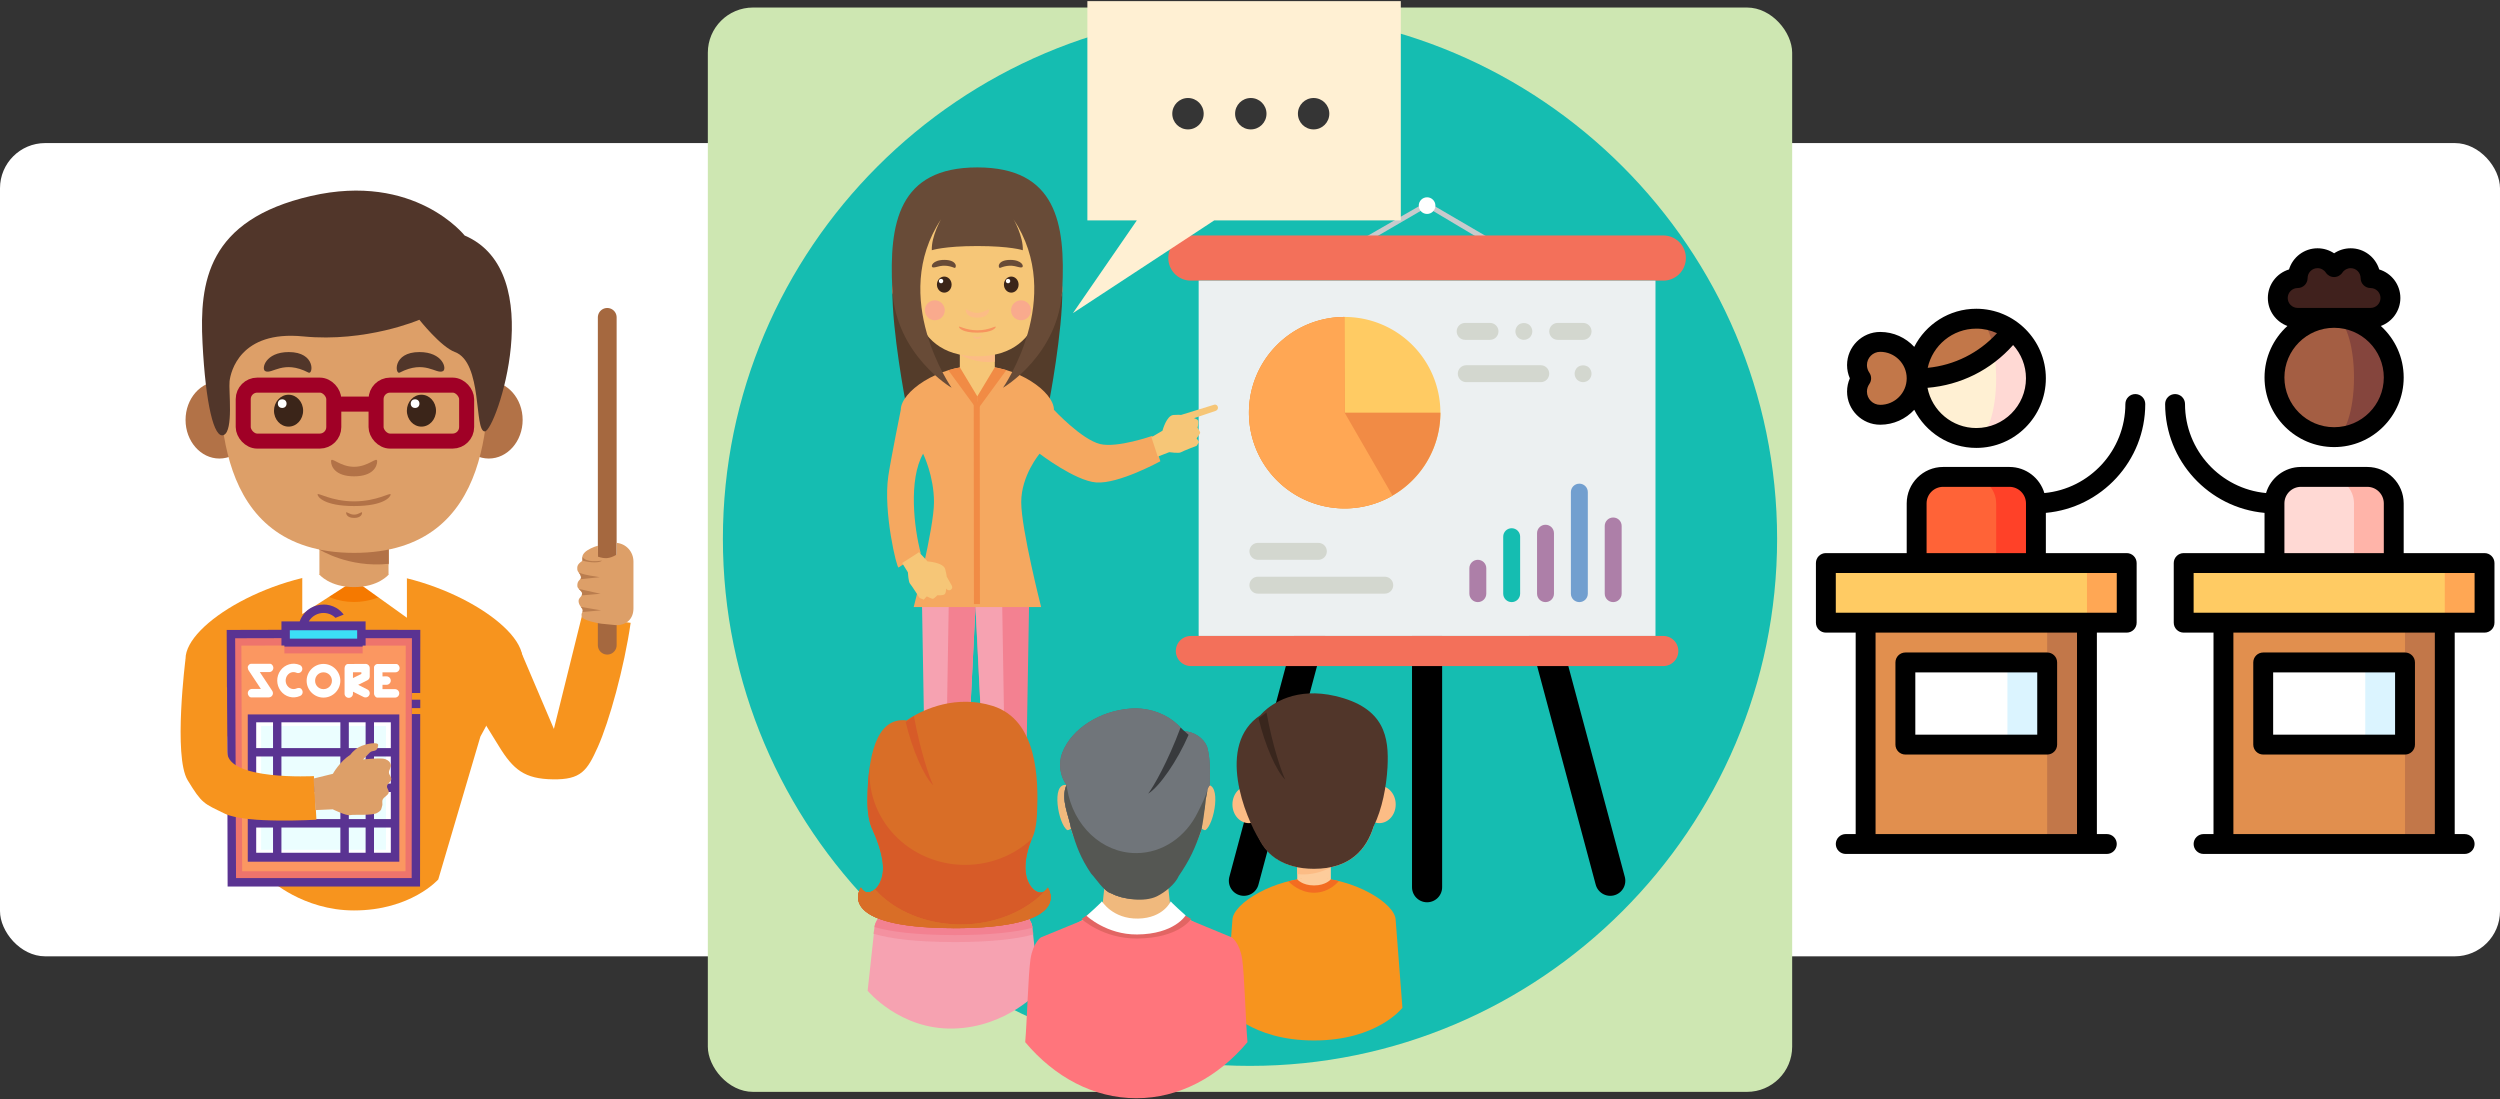 <?xml version="1.0" encoding="UTF-8" standalone="no"?>
<svg
   xmlns:dc="http://purl.org/dc/elements/1.1/"
   xmlns:cc="http://creativecommons.org/ns#"
   xmlns:rdf="http://www.w3.org/1999/02/22-rdf-syntax-ns#"
   xmlns:svg="http://www.w3.org/2000/svg"
   xmlns="http://www.w3.org/2000/svg"
   xmlns:sodipodi="http://sodipodi.sourceforge.net/DTD/sodipodi-0.dtd"
   xmlns:inkscape="http://www.inkscape.org/namespaces/inkscape"
   sodipodi:docname="howto-activity.svg"
   version="1.1"
   inkscape:version="0.91 r13725"
   viewBox="0 0 166 73"
   id="svg2">
  <rect x="0" y="0" width="166" height="73" fill="#333333" stroke="none"/>
  <defs
     id="defs206" />
  <sodipodi:namedview
     bordercolor="#666666"
     inkscape:pageshadow="2"
     guidetolerance="10"
     pagecolor="#ffffff"
     gridtolerance="10"
     inkscape:window-maximized="1"
     inkscape:zoom="1.7492185"
     objecttolerance="10"
     borderopacity="1"
     inkscape:current-layer="svg2"
     inkscape:cx="-148.036"
     inkscape:cy="33.581619"
     inkscape:window-y="24"
     inkscape:window-x="65"
     inkscape:window-width="1855"
     showgrid="false"
     inkscape:pageopacity="0"
     inkscape:window-height="1056"
     id="namedview4" />
  <g
     fill-rule="evenodd"
     id="g6">
    <rect
       rx="3"
       height="54"
       width="54"
       y="9.5"
       x="0"
       fill="#fff"
       id="rect8" />
    <rect
       rx="3"
       height="54"
       width="54"
       y="9.5"
       x="112"
       fill="#fff"
       id="rect10" />
    <rect
       rx="3"
       height="72"
       width="72"
       y=".5"
       x="47"
       fill="#cee7b2"
       id="rect12" />
  </g>
  <g
     id="g5440"
     transform="matrix(0.137,0,0,0.137,-208.03,-8.615)" />
  <g
     id="g5524"
     transform="matrix(0.137,0,0,0.137,-208.03,-8.615)" />
  <g
     id="g5526"
     transform="matrix(0.137,0,0,0.137,-208.03,-8.615)" />
  <g
     id="g5528"
     transform="matrix(0.137,0,0,0.137,-208.03,-8.615)" />
  <g
     id="g5530"
     transform="matrix(0.137,0,0,0.137,-208.03,-8.615)" />
  <g
     id="g5532"
     transform="matrix(0.137,0,0,0.137,-208.03,-8.615)" />
  <g
     id="g5534"
     transform="matrix(0.137,0,0,0.137,-208.03,-8.615)" />
  <g
     id="g5536"
     transform="matrix(0.137,0,0,0.137,-208.03,-8.615)" />
  <g
     id="g5538"
     transform="matrix(0.137,0,0,0.137,-208.03,-8.615)" />
  <g
     id="g5540"
     transform="matrix(0.137,0,0,0.137,-208.03,-8.615)" />
  <g
     id="g5542"
     transform="matrix(0.137,0,0,0.137,-208.03,-8.615)" />
  <g
     id="g5544"
     transform="matrix(0.137,0,0,0.137,-208.03,-8.615)" />
  <g
     id="g5546"
     transform="matrix(0.137,0,0,0.137,-208.03,-8.615)" />
  <g
     id="g5548"
     transform="matrix(0.137,0,0,0.137,-208.03,-8.615)" />
  <g
     id="g5550"
     transform="matrix(0.137,0,0,0.137,-208.03,-8.615)" />
  <g
     id="g5552"
     transform="matrix(0.137,0,0,0.137,-208.03,-8.615)" />
  <g
     id="g5706"
     transform="matrix(0.137,0,0,0.137,-118.407,-8.615)" />
  <g
     id="g5708"
     transform="matrix(0.137,0,0,0.137,-118.407,-8.615)" />
  <g
     id="g5710"
     transform="matrix(0.137,0,0,0.137,-118.407,-8.615)" />
  <g
     id="g5712"
     transform="matrix(0.137,0,0,0.137,-118.407,-8.615)" />
  <g
     id="g5714"
     transform="matrix(0.137,0,0,0.137,-118.407,-8.615)" />
  <g
     id="g5716"
     transform="matrix(0.137,0,0,0.137,-118.407,-8.615)" />
  <g
     id="g5718"
     transform="matrix(0.137,0,0,0.137,-118.407,-8.615)" />
  <g
     id="g5720"
     transform="matrix(0.137,0,0,0.137,-118.407,-8.615)" />
  <g
     id="g5722"
     transform="matrix(0.137,0,0,0.137,-118.407,-8.615)" />
  <g
     id="g5724"
     transform="matrix(0.137,0,0,0.137,-118.407,-8.615)" />
  <g
     id="g5726"
     transform="matrix(0.137,0,0,0.137,-118.407,-8.615)" />
  <g
     id="g5728"
     transform="matrix(0.137,0,0,0.137,-118.407,-8.615)" />
  <g
     id="g5730"
     transform="matrix(0.137,0,0,0.137,-118.407,-8.615)" />
  <g
     id="g5732"
     transform="matrix(0.137,0,0,0.137,-118.407,-8.615)" />
  <g
     id="g5734"
     transform="matrix(0.137,0,0,0.137,-118.407,-8.615)" />
  <g
     id="g6234"
     transform="matrix(0.088,0,0,0.088,120.577,16.486)">
    <path
       id="path6168"
       d="m 148,62.129 -27,0 0,81 c 24.852,0 45,-20.148 45,-45 0,-14.719 -7.07,-27.801 -18,-36 z m 0,0"
       inkscape:connector-curvature="0"
       style="fill:#ffd9d4" />
    <path
       id="path6170"
       d="M 134.199,76.77 C 135.352,83.129 136,90.398 136,98.129 c 0,24.852 -6.719,45 -15,45 -24.852,0 -45,-20.148 -45,-45 z m 0,0"
       inkscape:connector-curvature="0"
       style="fill:#fff0d3" />
    <path
       id="path6172"
       d="m 148,62.129 c -4.039,5.383 -8.672,10.293 -13.801,14.641 L 121,53.129 c 10.121,0 19.48,3.352 27,9 z m 0,0"
       inkscape:connector-curvature="0"
       style="fill:#a45e43" />
    <path
       id="path6174"
       d="m 76,98.129 c 0,-24.848 20.148,-45 45,-45 5.699,0 10.672,9.562 13.199,23.641 C 118.512,90.09 98.191,98.129 76,98.129 Z m 0,0"
       inkscape:connector-curvature="0"
       style="fill:#c27749" />
    <path
       id="path6176"
       d="m 146,172.5 -30,0 20,95 30,0 0,-75 c 0,-11.047 -8.953,-20 -20,-20 z m 0,0"
       inkscape:connector-curvature="0"
       style="fill:#ff4128" />
    <path
       id="path6178"
       d="m 116,172.5 -20,0 c -11.047,0 -20,8.953 -20,20 l 0,75 60,0 0,-75 c 0,-11.047 -8.953,-20 -20,-20 z m 0,0"
       inkscape:connector-curvature="0"
       style="fill:#ff6337" />
    <path
       id="path6180"
       d="m 31,88.129 c 0,3.723 1.172,7.164 3.148,10 C 32.172,100.965 31,104.41 31,108.129 c 0,9.668 7.836,17.5 17.5,17.5 15.188,0 27.5,-12.312 27.5,-27.5 0,-15.188 -12.312,-27.5 -27.5,-27.5 -9.664,0 -17.5,7.836 -17.5,17.5 z m 0,0"
       inkscape:connector-curvature="0"
       style="fill:#c27749" />
    <path
       id="path6182"
       d="m 416,172.5 -30,0 20,95 30,0 0,-75 c 0,-11.047 -8.953,-20 -20,-20 z m 0,0"
       inkscape:connector-curvature="0"
       style="fill:#ffb4a9" />
    <path
       id="path6184"
       d="m 386,172.5 -20,0 c -11.047,0 -20,8.953 -20,20 l 0,75 60,0 0,-75 c 0,-11.047 -8.953,-20 -20,-20 z m 0,0"
       inkscape:connector-curvature="0"
       style="fill:#ffd9d4" />
    <path
       id="path6186"
       d="m 337.5,252.5 107,197 30,0 0,-197 z m 0,0"
       inkscape:connector-curvature="0"
       style="fill:#c27749" />
    <path
       id="path6188"
       d="m 307.5,267.5 0,182 137,0 0,-75 -25,-31 25,-31 0,-45 z m 0,0"
       inkscape:connector-curvature="0"
       style="fill:#e18f4e" />
    <path
       id="path6190"
       d="m 504.5,237.5 0,45 -30,0 -30,-22.5 30,-22.5 z m 0,0"
       inkscape:connector-curvature="0"
       style="fill:#ffa754" />
    <path
       id="path6192"
       d="m 277.5,237.5 197,0 0,45 -197,0 z m 0,0"
       inkscape:connector-curvature="0"
       style="fill:#ffcb63" />
    <path
       id="path6194"
       d="m 444.5,312.5 0,62 -30,0 -25,-31 25,-31 z m 0,0"
       inkscape:connector-curvature="0"
       style="fill:#dbf4ff" />
    <path
       id="path6196"
       d="m 337.5,312.5 77,0 0,62 -77,0 z m 0,0"
       inkscape:connector-curvature="0"
       style="fill:#ffffff" />
    <path
       id="path6198"
       d="m 67.5,252.5 107,197 30,0 0,-197 z m 0,0"
       inkscape:connector-curvature="0"
       style="fill:#c27749" />
    <path
       id="path6200"
       d="m 37.5,267.5 0,182 137,0 0,-75 -25,-31 25,-31 0,-45 z m 0,0"
       inkscape:connector-curvature="0"
       style="fill:#e18f4e" />
    <path
       id="path6202"
       d="m 234.5,237.5 0,45 -30,0 -30,-22.5 30,-22.5 z m 0,0"
       inkscape:connector-curvature="0"
       style="fill:#ffa754" />
    <path
       id="path6204"
       d="m 7.5,237.5 197,0 0,45 -197,0 z m 0,0"
       inkscape:connector-curvature="0"
       style="fill:#ffcb63" />
    <path
       id="path6206"
       d="m 174.5,312.5 0,62 -30,0 -25,-31 25,-31 z m 0,0"
       inkscape:connector-curvature="0"
       style="fill:#dbf4ff" />
    <path
       id="path6208"
       d="m 67.5,312.5 77,0 0,62 -77,0 z m 0,0"
       inkscape:connector-curvature="0"
       style="fill:#ffffff" />
    <path
       id="path6210"
       d="m 391,52.5 0,90 c 24.852,0 45,-20.148 45,-45 0,-24.852 -20.148,-45 -45,-45 z m 0,0"
       inkscape:connector-curvature="0"
       style="fill:#85453d" />
    <path
       id="path6212"
       d="m 406,97.5 c 0,-24.852 -6.715,-45 -15,-45 -24.852,0 -45,20.148 -45,45 0,24.852 20.148,45 45,45 8.285,0 15,-20.148 15,-45 z m 0,0"
       inkscape:connector-curvature="0"
       style="fill:#a45e43" />
    <path
       id="path6214"
       d="m 418.5,22.5 c 0,-8.285 -6.715,-15 -15,-15 -5.219,0 -9.812,2.672 -12.5,6.715 C 388.312,10.172 383.719,7.5 378.5,7.5 c -8.285,0 -15,6.715 -15,15 -8.285,0 -15,6.715 -15,15 0,8.285 6.715,15 15,15 l 55,0 c 8.285,0 15,-6.715 15,-15 0,-8.285 -6.715,-15 -15,-15 z m 0,0"
       inkscape:connector-curvature="0"
       style="fill:#40211d" />
    <path
       id="path6216"
       d="m 248.5,117.5 c 0,-4.145 -3.359,-7.5 -7.5,-7.5 -4.141,0 -7.5,3.355 -7.5,7.5 0,35.074 -26.891,63.973 -61.137,67.191 C 168.988,173.32 158.449,165 146,165 l -50,0 c -15.164,0 -27.5,12.336 -27.5,27.5 l 0,37.5 -61,0 C 3.359,230 0,233.355 0,237.5 l 0,45 c 0,4.145 3.359,7.5 7.5,7.5 l 22.5,0 0,152 -7.5,0 c -4.141,0 -7.5,3.355 -7.5,7.5 0,4.145 3.359,7.5 7.5,7.5 l 197,0 c 4.141,0 7.5,-3.355 7.5,-7.5 0,-4.145 -3.359,-7.5 -7.5,-7.5 l -7.5,0 0,-152 22.5,0 c 4.141,0 7.5,-3.355 7.5,-7.5 l 0,-45 c 0,-4.145 -3.359,-7.5 -7.5,-7.5 l -61,0 0,-30.355 c 41.988,-3.805 75,-39.184 75,-82.145 z M 197,442 l -152,0 0,-152 152,0 z m 30,-167 -212,0 0,-30 212,0 z m -143.5,-45 0,-37.5 C 83.5,185.605 89.105,180 96,180 l 50,0 c 6.895,0 12.5,5.605 12.5,12.5 l 0,37.5 z m 0,0"
       inkscape:connector-curvature="0" />
    <path
       id="path6218"
       d="m 48.5,133.129 c 10.148,0 19.297,-4.344 25.695,-11.266 C 82.875,138.914 100.59,150.629 121,150.629 c 28.949,0 52.5,-23.551 52.5,-52.5 0,-28.945 -23.551,-52.5 -52.5,-52.5 -20.41,0 -38.125,11.715 -46.805,28.77 C 67.797,67.473 58.648,63.129 48.5,63.129 c -13.785,0 -25,11.215 -25,25 0,3.477 0.715,6.867 2.09,10 C 24.215,101.266 23.5,104.652 23.5,108.129 c 0,13.785 11.215,25 25,25 z m 110,-35 c 0,20.68 -16.82,37.5 -37.5,37.5 -18.23,0 -33.453,-13.074 -36.805,-30.34 25.031,-2.055 47.914,-13.496 64.605,-32.297 6.023,6.656 9.699,15.477 9.699,25.137 z m -37.5,-37.5 c 5.582,0 10.879,1.234 15.645,3.434 C 122.93,78.996 104.504,88.211 84.348,90.211 87.996,73.324 103.039,60.629 121,60.629 Z M 40.301,93.836 C 39.121,92.148 38.5,90.176 38.5,88.129 c 0,-5.512 4.484,-10 10,-10 11.027,0 20,8.973 20,20 0,11.027 -8.973,20 -20,20 -5.516,0 -10,-4.484 -10,-10 0,-2.047 0.621,-4.02 1.801,-5.707 1.801,-2.578 1.801,-6.008 0,-8.586 z m 0,0"
       inkscape:connector-curvature="0" />
    <path
       id="path6220"
       d="m 504.5,230 -61,0 0,-37.5 C 443.5,177.336 431.164,165 416,165 l -50,0 c -12.449,0 -22.988,8.32 -26.363,19.691 C 305.391,181.473 278.5,152.574 278.5,117.5 c 0,-4.145 -3.359,-7.5 -7.5,-7.5 -4.141,0 -7.5,3.355 -7.5,7.5 0,42.961 33.012,78.34 75,82.145 l 0,30.355 -61,0 c -4.141,0 -7.5,3.355 -7.5,7.5 l 0,45 c 0,4.145 3.359,7.5 7.5,7.5 l 22.5,0 0,152 -7.5,0 c -4.141,0 -7.5,3.355 -7.5,7.5 0,4.145 3.359,7.5 7.5,7.5 l 197,0 c 4.141,0 7.5,-3.355 7.5,-7.5 0,-4.145 -3.359,-7.5 -7.5,-7.5 l -7.5,0 0,-152 22.5,0 c 4.141,0 7.5,-3.355 7.5,-7.5 l 0,-45 c 0,-4.145 -3.359,-7.5 -7.5,-7.5 z m -151,-37.5 c 0,-6.895 5.605,-12.5 12.5,-12.5 l 50,0 c 6.895,0 12.5,5.605 12.5,12.5 l 0,37.5 -75,0 z M 467,442 l -152,0 0,-152 152,0 z m 30,-167 -212,0 0,-30 212,0 z m 0,0"
       inkscape:connector-curvature="0" />
    <path
       id="path6222"
       d="m 337.5,382 107,0 c 4.141,0 7.5,-3.355 7.5,-7.5 l 0,-62 c 0,-4.145 -3.359,-7.5 -7.5,-7.5 l -107,0 c -4.141,0 -7.5,3.355 -7.5,7.5 l 0,62 c 0,4.145 3.359,7.5 7.5,7.5 z m 7.5,-62 92,0 0,47 -92,0 z m 0,0"
       inkscape:connector-curvature="0" />
    <path
       id="path6224"
       d="m 67.5,382 107,0 c 4.141,0 7.5,-3.355 7.5,-7.5 l 0,-62 c 0,-4.145 -3.359,-7.5 -7.5,-7.5 l -107,0 c -4.141,0 -7.5,3.355 -7.5,7.5 l 0,62 c 0,4.145 3.359,7.5 7.5,7.5 z m 7.5,-62 92,0 0,47 -92,0 z m 0,0"
       inkscape:connector-curvature="0" />
    <path
       id="path6226"
       d="m 338.5,97.5 c 0,28.949 23.551,52.5 52.5,52.5 28.949,0 52.5,-23.551 52.5,-52.5 0,-15.395 -6.66,-29.262 -17.254,-38.875 C 434.848,55.461 441,47.184 441,37.5 441,27.363 434.266,18.773 425.031,15.969 422.227,6.734 413.637,0 403.5,0 398.973,0 394.645,1.352 391,3.789 387.355,1.352 383.027,0 378.5,0 368.363,0 359.773,6.734 356.969,15.969 347.734,18.773 341,27.363 341,37.5 c 0,9.684 6.152,17.961 14.754,21.125 C 345.16,68.238 338.5,82.105 338.5,97.5 Z m 90,0 c 0,20.68 -16.82,37.5 -37.5,37.5 -20.68,0 -37.5,-16.82 -37.5,-37.5 0,-20.68 16.82,-37.5 37.5,-37.5 20.68,0 37.5,16.82 37.5,37.5 z M 363.5,45 c -4.137,0 -7.5,-3.363 -7.5,-7.5 0,-4.137 3.363,-7.5 7.5,-7.5 4.141,0 7.5,-3.355 7.5,-7.5 0,-4.137 3.363,-7.5 7.5,-7.5 2.516,0 4.855,1.258 6.254,3.363 1.387,2.094 3.734,3.352 6.246,3.352 2.512,0 4.855,-1.258 6.246,-3.352 C 398.648,16.258 400.984,15 403.5,15 c 4.137,0 7.5,3.363 7.5,7.5 0,4.145 3.359,7.5 7.5,7.5 4.137,0 7.5,3.363 7.5,7.5 0,4.137 -3.363,7.5 -7.5,7.5 z m 0,0"
       inkscape:connector-curvature="0" />
  </g>
  <g
     id="g7828"
     transform="translate(-4,-2)" />
  <path
     inkscape:connector-curvature="0"
     style="fill:#15bdb1;fill-opacity:1"
     d="M 83,70.775 C 102.277,70.775 118,55.052 118,35.775 118,16.497 102.277,0.775 83,0.775 c -19.277,0 -35,15.723 -35,35 0,19.277 15.723,35 35,35 z"
     id="path5432" />
  <path
     id="path5520"
     d="m 90.76,15.686 3.904,-2.249 0.083,-0.051 0.084,0.051 3.851,2.249 -0.711,0 -3.224,-1.923 -3.304,1.923 -0.684,0 z"
     style="fill:#c8cacc"
     inkscape:connector-curvature="0" />
  <path
     id="path5522"
     d="m 94.758,14.206 c 0.305,0 0.553,-0.249 0.553,-0.553 0,-0.305 -0.249,-0.553 -0.553,-0.553 -0.305,0 -0.553,0.249 -0.553,0.553 1.4e-4,0.305 0.248,0.553 0.553,0.553 z"
     style="fill:#ffffff"
     inkscape:connector-curvature="0" />
  <path
     inkscape:connector-curvature="0"
     id="path7230"
     d="m 79.074,17.134 31.368,0"
     style="fill:#f3705a;fill-opacity:1;fill-rule:evenodd;stroke:#f3705a;stroke-width:3;stroke-linecap:round;stroke-linejoin:miter;stroke-miterlimit:4;stroke-dasharray:none;stroke-opacity:1" />
  <g
     transform="translate(251.934,7.347)"
     id="g7823">
    <path
       style="fill:none;fill-opacity:1;fill-rule:evenodd;stroke:#000000;stroke-width:2;stroke-linecap:round;stroke-linejoin:miter;stroke-miterlimit:4;stroke-dasharray:none;stroke-opacity:1"
       d="m -157.176,20.196 0,31.368"
       id="path7783"
       inkscape:connector-curvature="0" />
    <path
       inkscape:connector-curvature="0"
       id="path7785"
       d="m -161.22,20.837 -8.119,30.299"
       style="fill:none;fill-opacity:1;fill-rule:evenodd;stroke:#000000;stroke-width:2;stroke-linecap:round;stroke-linejoin:miter;stroke-miterlimit:4;stroke-dasharray:none;stroke-opacity:1" />
    <path
       style="fill:none;fill-opacity:1;fill-rule:evenodd;stroke:#000000;stroke-width:2;stroke-linecap:round;stroke-linejoin:miter;stroke-miterlimit:4;stroke-dasharray:none;stroke-opacity:1"
       d="m -153.132,20.837 8.119,30.299"
       id="path7821"
       inkscape:connector-curvature="0" />
  </g>
  <rect
     x="79.591"
     y="18.634"
     style="fill:#ecf0f1"
     width="30.333"
     height="23.593"
     id="rect6523-5" />
  <path
     inkscape:connector-curvature="0"
     style="fill:#ad7fa8"
     d="m 98.128,39.98 c -0.311,0 -0.562,-0.251 -0.562,-0.562 l 0,-1.685 c 0,-0.311 0.251,-0.562 0.562,-0.562 0.311,0 0.562,0.251 0.562,0.562 l 0,1.685 c 0,0.311 -0.251,0.562 -0.562,0.562 z"
     id="path6525-4" />
  <path
     sodipodi:nodetypes="sssssss"
     inkscape:connector-curvature="0"
     style="fill:#15bdb1;fill-opacity:1"
     d="m 100.375,39.98 c -0.311,0 -0.562,-0.251 -0.562,-0.562 l 0,-3.782 c 0,-0.311 0.251,-0.562 0.562,-0.562 0.311,0 0.562,0.251 0.562,0.562 l 0,3.782 c 0,0.311 -0.251,0.562 -0.562,0.562 z"
     id="path6527-7" />
  <path
     sodipodi:nodetypes="sssssss"
     inkscape:connector-curvature="0"
     style="fill:#ad7fa8"
     d="m 102.622,39.98 c -0.311,0 -0.562,-0.251 -0.562,-0.562 l 0,-4.012 c 0,-0.311 0.251,-0.562 0.562,-0.562 0.311,0 0.562,0.251 0.562,0.562 l 0,4.012 c 0,0.311 -0.251,0.562 -0.562,0.562 z"
     id="path6529-4" />
  <path
     inkscape:connector-curvature="0"
     style="fill:#729fcf"
     d="m 104.869,39.98 c -0.311,0 -0.562,-0.251 -0.562,-0.562 l 0,-6.741 c 0,-0.311 0.251,-0.562 0.562,-0.562 0.311,0 0.562,0.251 0.562,0.562 l 0,6.741 c 0,0.311 -0.251,0.562 -0.562,0.562 z"
     id="path6531-4" />
  <path
     inkscape:connector-curvature="0"
     style="fill:#ad7fa8"
     d="m 107.116,39.98 c -0.311,0 -0.562,-0.251 -0.562,-0.562 l 0,-4.494 c 0,-0.311 0.251,-0.562 0.562,-0.562 0.311,0 0.562,0.251 0.562,0.562 l 0,4.494 c 0,0.311 -0.251,0.562 -0.562,0.562 z"
     id="path6533-3" />
  <path
     sodipodi:nodetypes="sssssss"
     inkscape:connector-curvature="0"
     style="fill:#d3d7cf"
     d="m 87.54,37.171 -4.016,0 c -0.311,0 -0.562,-0.251 -0.562,-0.562 0,-0.311 0.251,-0.562 0.562,-0.562 l 4.016,0 c 0.311,0 0.562,0.251 0.562,0.562 0,0.311 -0.251,0.562 -0.562,0.562 z"
     id="path6535-0" />
  <path
     inkscape:connector-curvature="0"
     style="fill:#d3d7cf"
     d="m 91.949,39.418 -8.426,0 c -0.311,0 -0.562,-0.251 -0.562,-0.562 0,-0.311 0.251,-0.562 0.562,-0.562 l 8.426,0 c 0.311,0 0.562,0.251 0.562,0.562 0,0.311 -0.251,0.562 -0.562,0.562 z"
     id="path6537-7" />
  <path
     sodipodi:nodetypes="sssssss"
     inkscape:connector-curvature="0"
     style="fill:#d3d7cf"
     d="m 102.307,25.375 -4.947,0 c -0.311,0 -0.562,-0.251 -0.562,-0.562 0,-0.311 0.251,-0.562 0.562,-0.562 l 4.947,0 c 0.311,0 0.562,0.251 0.562,0.562 0,0.311 -0.251,0.562 -0.562,0.562 z"
     id="path6543-8" />
  <path
     inkscape:connector-curvature="0"
     style="fill:#d3d7cf"
     d="m 105.116,25.375 c -0.146,0 -0.293,-0.062 -0.399,-0.163 -0.102,-0.107 -0.163,-0.253 -0.163,-0.399 0,-0.146 0.061,-0.293 0.163,-0.399 0.208,-0.208 0.59,-0.208 0.798,0 0.101,0.106 0.163,0.253 0.163,0.399 0,0.146 -0.062,0.292 -0.163,0.399 -0.107,0.101 -0.253,0.163 -0.399,0.163 z"
     id="path6545-8" />
  <path
     sodipodi:nodetypes="sssssss"
     inkscape:connector-curvature="0"
     style="fill:#d3d7cf"
     d="m 98.937,22.566 -1.652,0 c -0.311,0 -0.562,-0.251 -0.562,-0.562 0,-0.311 0.251,-0.562 0.562,-0.562 l 1.652,0 c 0.311,0 0.562,0.251 0.562,0.562 0,0.311 -0.251,0.562 -0.562,0.562 z"
     id="path6549-3" />
  <path
     id="path7894"
     d="m 101.184,22.566 c -0.146,0 -0.293,-0.062 -0.399,-0.163 -0.102,-0.107 -0.163,-0.253 -0.163,-0.399 0,-0.146 0.061,-0.293 0.163,-0.399 0.208,-0.208 0.59,-0.208 0.798,0 0.101,0.106 0.163,0.247 0.163,0.399 0,0.146 -0.062,0.292 -0.163,0.399 -0.107,0.101 -0.253,0.163 -0.399,0.163 z"
     style="fill:#d3d7cf"
     inkscape:connector-curvature="0" />
  <path
     id="path7896"
     d="m 105.116,22.566 -1.685,0 c -0.311,0 -0.562,-0.251 -0.562,-0.562 0,-0.311 0.251,-0.562 0.562,-0.562 l 1.685,0 c 0.311,0 0.562,0.251 0.562,0.562 0,0.311 -0.251,0.562 -0.562,0.562 z"
     style="fill:#d3d7cf"
     inkscape:connector-curvature="0" />
  <g
     id="g10797"
     transform="matrix(0.109,0,0,0.109,74.355,12.084)">
    <path
       sodipodi:open="true"
       style="opacity:1;fill:#ffcb63;fill-opacity:1;fill-rule:evenodd;stroke:none;stroke-width:1000;stroke-linecap:round;stroke-linejoin:miter;stroke-miterlimit:4;stroke-dasharray:none;stroke-dashoffset:0;stroke-opacity:1"
       id="path10782"
       sodipodi:type="arc"
       sodipodi:cx="136.97626"
       sodipodi:cy="140.53879"
       sodipodi:rx="58.316628"
       sodipodi:ry="58.316628"
       sodipodi:start="6.2764483"
       sodipodi:end="6.2733724"
       d="M 195.292,140.146 A 58.317,58.317 0 0 1 137.414,198.854 58.317,58.317 0 0 1 78.662,141.021 58.317,58.317 0 0 1 136.449,82.225 58.317,58.317 0 0 1 195.29,139.967" />
    <path
       d="m 195.293,140.539 a 58.317,58.317 0 0 1 -58.232,58.317 58.317,58.317 0 0 1 -58.401,-58.147 58.317,58.317 0 0 1 58.062,-58.486 l 0.254,58.316 z"
       sodipodi:end="4.7080305"
       sodipodi:start="0"
       sodipodi:ry="58.316628"
       sodipodi:rx="58.316628"
       sodipodi:cy="140.53879"
       sodipodi:cx="136.97626"
       sodipodi:type="arc"
       id="path10786"
       style="opacity:1;fill:#f18b45;fill-opacity:1;fill-rule:evenodd;stroke:none;stroke-width:1000;stroke-linecap:round;stroke-linejoin:miter;stroke-miterlimit:4;stroke-dasharray:none;stroke-dashoffset:0;stroke-opacity:1" />
    <path
       style="opacity:1;fill:#ffa754;fill-opacity:1;fill-rule:evenodd;stroke:none;stroke-width:1000;stroke-linecap:round;stroke-linejoin:miter;stroke-miterlimit:4;stroke-dasharray:none;stroke-dashoffset:0;stroke-opacity:1"
       id="path10788"
       sodipodi:type="arc"
       sodipodi:cx="136.97626"
       sodipodi:cy="140.53879"
       sodipodi:rx="58.316628"
       sodipodi:ry="58.316628"
       sodipodi:start="1.0471976"
       sodipodi:end="4.7112119"
       d="M 166.135,191.042 A 58.317,58.317 0 0 1 99.509,185.227 58.317,58.317 0 0 1 82.161,120.636 58.317,58.317 0 0 1 136.908,82.222 l 0.069,58.317 z" />
  </g>
  <path
     style="fill:#f3705a;fill-opacity:1;fill-rule:evenodd;stroke:#f3705a;stroke-width:2;stroke-linecap:round;stroke-linejoin:miter;stroke-miterlimit:4;stroke-dasharray:none;stroke-opacity:1"
     d="m 79.074,43.227 31.368,0"
     id="path7416"
     inkscape:connector-curvature="0" />
  <g
     id="g7151"
     transform="translate(275.934,19.608)">
    <g
       transform="matrix(0.629,0,0,0.629,-78.467,3.219)"
       id="g6838">
      <path
         id="path6757"
         d="m -216.667,23.953 0.489,28.631 3.978,0 1.433,-28.704 -5.9,0.074 z"
         style="fill:#f6a2b1;fill-opacity:1"
         inkscape:connector-curvature="0" />
      <path
         transform="matrix(0.137,0,0,0.137,-208.03,-8.615)"
         id="path6761"
         d="m 20.325,238.21 -3.58,209.413 -29.099,0 -10.477,-209.952 43.156,0.539 z"
         style="fill:#f38191;fill-opacity:1"
         inkscape:connector-curvature="0" />
      <path
         transform="matrix(0.137,0,0,0.137,-208.03,-8.615)"
         id="path6769"
         d="m -45.038,447.624 14.549,0 10.477,-209.952 -21.578,0.27 -3.448,209.682 0,0 z"
         style="fill:#f38191;fill-opacity:1"
         inkscape:connector-curvature="0" />
      <path
         id="path6763"
         d="m -207.73,52.584 -1.989,0 -1.432,-28.704 2.95,0.037 0.471,28.667 0,0 z"
         style="fill:#f6a2b1;fill-opacity:1"
         inkscape:connector-curvature="0" />
    </g>
    <g
       id="g134-3"
       transform="matrix(0.079,0,0,0.079,-219.088,-8.492)">
      <g
         id="g136-6">
        <path
           id="path138-7"
           d="m 101.9,66.14 0,131.4 60.26,0 c 0,0 11.45,-59.36 11.17,-95.11 C 173.049,66.68 101.9,66.15 101.9,66.15 Z"
           inkscape:connector-curvature="0"
           style="fill:#543c2a" />
        <path
           id="path140-5"
           d="m 101.9,66.14 0,131.4 -60.26,0 c 0,0 -11.45,-59.36 -11.17,-95.11 0.28,-35.75 71.43,-36.28 71.43,-36.28 z"
           inkscape:connector-curvature="0"
           style="fill:#543c2a" />
        <g
           id="g142-3">
          <g
             id="g144-5">
            <rect
               id="rect146-6"
               x="87.17"
               y="153.5"
               width="29.4"
               height="32.92"
               style="fill:#f6c677" />
            <g
               id="g148-2"
               style="fill:#fcbc85">
              <path
                 id="path150-9"
                 d="m 87.17,157.3 c 0,0 12.36,7.874 29.4,6.051 l 0,-9.929 -29.4,0 0,3.878 z"
                 inkscape:connector-curvature="0" />
              <ellipse
                 id="ellipse152-1"
                 cx="44.78"
                 cy="102.4"
                 ry="16.36"
                 rx="14.34" />
              <ellipse
                 id="ellipse154-2"
                 cx="159"
                 cy="102.4"
                 ry="16.36"
                 rx="14.34" />
            </g>
            <path
               id="path156-7"
               inkscape:connector-curvature="0"
               d="m 158.9,71.16 c 0,-24.1 -17.64,-41.74 -57.03,-41.74 -39.39,0 -57.02,17.64 -57.02,41.74 0,24.1 -4.115,87.6 57.02,87.6 61.135,0 57.03,-63.49 57.03,-87.6 z"
               style="fill:#f6c677" />
            <g
               id="g158-0">
              <g
                 id="g160-9">
                <ellipse
                   id="ellipse162-3"
                   cx="74.09"
                   cy="98.5"
                   ry="6.761"
                   rx="6.173"
                   style="fill:#3b2519" />
                <circle
                   id="circle164-6"
                   r="1.846"
                   cx="71.4"
                   cy="95.52"
                   style="fill:#ffffff" />
              </g>
              <path
                 id="path166-0"
                 d="m 64.22,83.92 c 2.919,1.117 7.605,-3.798 18.34,0.478 1.956,0.78 3.123,-6.668 -8.378,-6.668 -9.957,0 -11.72,5.515 -9.957,6.19 z"
                 inkscape:connector-curvature="0"
                 style="fill:#684b37" />
              <g
                 id="g168-6">
                <ellipse
                   id="ellipse170-2"
                   cx="130.4"
                   cy="98.5"
                   ry="6.761"
                   rx="6.173"
                   style="fill:#3b2519" />
                <circle
                   id="circle172-6"
                   r="1.846"
                   cx="127.7"
                   cy="95.52"
                   style="fill:#ffffff" />
              </g>
              <path
                 id="path174-1"
                 d="m 139.5,83.92 c -2.919,1.117 -7.606,-3.798 -18.34,0.478 -1.956,0.78 -3.123,-6.668 8.377,-6.668 9.958,0 11.72,5.515 9.958,6.19 z"
                 inkscape:connector-curvature="0"
                 style="fill:#684b37" />
            </g>
            <path
               id="path176-8"
               d="m 101.9,122.3 c -6.099,0 -9.773,-4.557 -9.773,-2.352 0,2.204 1.764,6.394 9.773,6.394 8.011,0 9.774,-4.189 9.774,-6.394 10e-4,-2.205 -3.674,2.352 -9.774,2.352 z"
               inkscape:connector-curvature="0"
               style="fill:#fcbc85" />
            <path
               id="path178-7"
               d="m 101.9,142.6 c -2.109,0 -3.38,-1.575 -3.38,-0.814 0,0.763 0.61,2.212 3.38,2.212 2.771,0 3.381,-1.449 3.381,-2.212 0,-0.761 -1.27,0.814 -3.381,0.814 z"
               inkscape:connector-curvature="0"
               style="fill:#fcbc85" />
            <path
               id="path180-9"
               d="m 101.9,136.9 c -9.668,0 -15.49,-3.937 -15.49,-2.939 0,0.998 2.795,4.924 15.49,4.924 12.695,0 15.49,-3.927 15.49,-4.924 0,-0.997 -5.825,2.939 -15.49,2.939 z"
               inkscape:connector-curvature="0"
               style="fill:#f7945e" />
          </g>
          <circle
             id="circle182-2"
             r="8.377"
             cx="66.15"
             cy="120.1"
             style="fill:#f9aa8d" />
          <circle
             id="circle184-0"
             r="8.377"
             cx="138.6"
             cy="120.1"
             style="fill:#f9aa8d" />
        </g>
        <path
           transform="matrix(12.712,0,0,12.712,2530.82,107.957)"
           sodipodi:nodetypes="scsccczcczcsccscs"
           inkscape:connector-curvature="0"
           id="path186-2"
           d="m -191.054,4.621 c -2.659,0 -5.081,1.735 -5.081,2.914 0,0 -0.664,3.281 -0.827,4.392 -0.347,2.37 0.574,6.138 0.679,6.033 l 1.47,-0.935 c -0.446,-1.663 -0.822,-4.872 0.153,-6.588 0,0 0.72,1.457 0.72,3.204 0,1.747 -1.341,6.935 -1.341,6.935 l 8.425,0 c 0,0 -1.316,-5.165 -1.316,-6.935 0,-1.77 1.215,-3.204 1.215,-3.204 0,0 2.348,1.795 3.743,1.901 1.485,0.112 4.241,-1.402 4.241,-1.402 l -0.533,-1.678 c 0,0 -2.323,0.818 -3.454,0.539 -1.229,-0.303 -3.049,-2.262 -3.049,-2.262 0,-1.179 -2.387,-2.914 -5.046,-2.914 z"
           style="fill:#f5a860" />
        <path
           id="path190-7"
           d="m 89.6,167.7 c -0.189,0.027 -0.379,0.065 -0.569,0.094 -3.963,0.634 -7.829,1.529 -11.54,2.653 l 24.38,33.34 0,-18.52 -11,-17.72 c -0.421,0.059 -0.85,0.086 -1.27,0.15 z"
           inkscape:connector-curvature="0"
           style="fill:#f18b45" />
        <path
           id="path192-5"
           d="m 114.1,167.7 c 0.19,0.027 0.38,0.065 0.57,0.094 3.963,0.634 7.829,1.529 11.54,2.653 l -24.38,33.34 0,-18.52 11,-17.72 c 0.421,0.058 0.851,0.085 1.27,0.149 z"
           inkscape:connector-curvature="0"
           style="fill:#f18b45" />
        <path
           id="path194-9"
           d="M 101.9,0 C 35.44,0 27.65,46.99 30.44,102.4 c 2.79,55.43 49.82,82.8 49.82,82.8 0,0 -52.7,-75.43 -8.864,-141.6 0,0 -8.232,14.16 -7.786,26.02 0,0 10.33,-3.527 38.25,-3.527 27.93,0 38.25,3.527 38.25,3.527 0.447,-11.86 -7.785,-26.02 -7.785,-26.02 43.84,66.14 -8.865,141.6 -8.865,141.6 0,0 47.04,-27.37 49.82,-82.8 C 176.08,46.99 168.28,0 101.88,0 Z"
           inkscape:connector-curvature="0"
           style="fill:#684b37" />
        <path
           id="path196-2"
           inkscape:connector-curvature="0"
           d="m 87.17,168 14.7,24.41 14.7,-24.41 c 0.001,0 -15.25,-5.552 -29.39,0.001 z"
           style="fill:#f6c677" />
      </g>
    </g>
    <path
       inkscape:transform-center-y="-2.2161833"
       inkscape:transform-center-x="-5.8418543"
       sodipodi:nodetypes="ccccccccccccccccccc"
       id="path5442-2-9"
       d="m -214.342,17.671 c 0,0 1.056,0.064 1.17,0.517 0.114,0.453 0.097,0.483 0.097,0.483 l 0.345,0.619 c 0.124,0.23 -0.232,0.437 -0.383,0.174 l -0.004,0.096 c 0,0 -8.7e-4,0.274 -0.153,0.325 -0.152,0.052 -0.423,0.031 -0.423,0.031 0,0 -0.212,0.218 -0.283,0.236 -0.072,0.018 -0.421,-0.16 -0.421,-0.16 l -0.2,0.215 -0.279,-0.112 c 0,0 -0.53,-0.838 -0.635,-0.951 -0.105,-0.113 -0.139,-0.751 -0.139,-0.751 l -0.381,-0.617 1.119,-0.718 0.57,0.613 0,0 z"
       style="fill:#f6c677;fill-opacity:1"
       inkscape:connector-curvature="0" />
    <path
       sodipodi:nodetypes="ccccccccccccccccccc"
       id="path5442-2"
       d="m -198.746,8.992 c 0,0 0.269,-1.023 0.735,-1.046 0.467,-0.023 0.493,-2.341e-4 0.493,-2.341e-4 l 2.199,-0.679 c 0.25,-0.077 0.383,0.312 0.096,0.41 l -1.431,0.484 c 0,0 0.269,0.054 0.289,0.213 0.021,0.159 -0.053,0.421 -0.053,0.421 0,0 0.173,0.25 0.176,0.324 0.003,0.074 -0.239,0.381 -0.239,0.381 l 0.172,0.238 -0.164,0.252 c 0,0 -0.925,0.356 -1.057,0.437 -0.132,0.08 -0.764,-0.011 -0.764,-0.011 l -0.765,0.294 -0.422,-1.286 0.734,-0.431 0,0 z"
       style="fill:#f6c677;fill-opacity:1"
       inkscape:connector-curvature="0" />
    <path
       sodipodi:nodetypes="cc"
       inkscape:connector-curvature="0"
       id="path6880"
       d="m -211.079,7.058 0.013,13.444"
       style="fill:none;fill-rule:evenodd;stroke:#f18b45;stroke-width:0.4;stroke-linecap:butt;stroke-linejoin:miter;stroke-miterlimit:4;stroke-dasharray:none;stroke-opacity:1" />
  </g>
  <g
     id="g7069"
     transform="matrix(0.231,0,0,0.231,104.829,32.906)">
    <g
       id="g14-1"
       transform="matrix(0.315,0,0,0.315,-212.034,59.267)">
      <g
         id="g16-2">
        <path
           sodipodi:nodetypes="scczccs"
           inkscape:connector-curvature="0"
           id="path64-7"
           d="m 102.515,169.6 c 37.845,0 72.07,22.049 72.07,37.039 l 6.225,57.057 c 0,0 -29.451,33.318 -78.298,34.519 -48.847,1.201 -78.298,-34.519 -78.298,-34.519 l 6.225,-57.057 c 0,-14.99 34.232,-37.039 72.077,-37.039 z"
           style="fill:#f6a2b1" />
        <path
           inkscape:connector-curvature="0"
           id="path18-9"
           d="m 115.006,0.015 c 7.357,0.141 15.167,1.253 23.256,3.775 41.02,12.79 41.891,67.018 40.571,97.588 -0.483,11.167 -2.214,18.716 -4.718,23.629 -2.323,5.592 -7.219,19.177 -5.507,31.333 2.204,15.66 14.608,23.04 19.898,13.23 0,0 26.012,37.039 -85.978,37.039 l 0,-0.037 c -110.143,-0.351 -84.433,-37.02 -84.433,-37.02 5.29,9.81 17.7,2.43 19.904,-13.23 2.204,-15.642 -8.951,-38.649 -8.977,-38.702 l 0.068,-0.012 C 25.954,111.318 23.91,102.029 24.067,88.93 24.507,52.118 31.124,13.487 59.808,17.007 l 0.006,0.012 c 0,0 23.311,-17.614 55.192,-17.004 z M 29.021,117.618 l -0.006,0 0,-0.019 c 0,0 0.006,0.019 0.006,0.019 z"
           style="fill:#d96e27;fill-opacity:1" />
        <path
           inkscape:connector-curvature="0"
           id="path7043-2"
           d="m 51.813,182.786 c -13.006,7.339 -21.375,16.451 -21.375,23.852 l -1.05,4.985 c 14.596,4.412 37.484,7.559 73.154,7.661 l 0,0.037 c 35.29,3e-5 58.302,-2.923 73.224,-7.071 l -1.182,-5.612 c 0,-7.023 -7.571,-15.575 -19.449,-22.704 -37.691,-0.367 -71.774,-0.767 -103.323,-1.149 z"
           style="opacity:0.5;fill:#f38191;fill-opacity:1" />
        <path
           id="path7043"
           d="m 65.194,176.584 c -19.68,7.46 -33.748,19.486 -34.686,29.042 14.643,4.227 37.302,7.202 72.021,7.301 l 0,0.037 c 34.324,3e-5 57.078,-2.756 72.028,-6.724 -0.364,-9.284 -13.531,-21.129 -32.434,-28.8 -30.291,-0.311 -49.08,-0.524 -76.929,-0.857 z"
           style="fill:#f38191;fill-opacity:1"
           inkscape:connector-curvature="0" />
        <path
           id="path7031"
           transform="matrix(3.179,0,0,3.179,673.981,-188.388)"
           d="m -203.725,77.4 c -0.486,3.109 -0.698,6.496 -0.738,9.844 -0.049,4.121 0.594,7.043 1.58,9.021 l -0.021,0.004 c 0.008,0.017 3.518,7.255 2.824,12.176 -0.693,4.927 -4.597,7.248 -6.262,4.162 0,0 -8.089,11.536 26.562,11.646 l 0,0.012 c 35.232,10e-6 27.049,-11.652 27.049,-11.652 -1.664,3.086 -5.566,0.765 -6.26,-4.162 -0.537,-3.813 0.991,-8.067 1.725,-9.836 a 27.439,26.33 0 0 1 -19.145,7.469 27.439,26.33 0 0 1 -27.439,-26.33 27.439,26.33 0 0 1 0.125,-2.354 z m 0.82,18.869 -0.002,-0.006 0,0.006 0.002,0 z"
           style="fill:#d75b28;fill-opacity:1"
           inkscape:connector-curvature="0" />
        <path
           sodipodi:nodetypes="ccccccccc"
           inkscape:connector-curvature="0"
           id="path7036"
           d="m 18.095,169.55 c 0,0 -25.711,36.669 84.433,37.02 l 0,0.037 c 109.157,3e-5 87.339,-34.936 86.159,-36.716 -0.412,0.442 -0.83,0.881 -1.254,1.316 -0.023,0.025 -0.045,0.05 -0.068,0.074 -18.072,20.032 -47.182,31.924 -78.206,31.948 -31.064,-0.038 -60.199,-11.975 -78.249,-32.06 -4.441,3.963 -9.79,3.988 -12.814,-1.62 z"
           style="fill:#d96e27;fill-opacity:1" />
        <path
           sodipodi:nodetypes="cccc"
           inkscape:connector-curvature="0"
           id="path7041"
           d="m 66.411,12.901 -7.455,5.591 C 64.694,43.247 75.903,68.84 84.116,76.268 80.679,69.269 72.333,45.37 66.411,12.901 Z"
           style="fill:#d75b28;fill-opacity:1;fill-rule:evenodd;stroke:none;stroke-width:3.179px;stroke-linecap:butt;stroke-linejoin:miter;stroke-opacity:1" />
        <path
           style="fill:#d96e27;fill-opacity:1"
           d="m 18.095,169.55 c 0,0 -25.711,36.669 84.433,37.02 l 0,0.037 c 109.157,3e-5 87.339,-34.936 86.159,-36.716 -0.412,0.442 -0.83,0.881 -1.254,1.316 -0.023,0.025 -0.045,0.05 -0.068,0.074 -18.072,20.032 -47.182,31.924 -78.206,31.948 -31.064,-0.038 -60.199,-11.975 -78.249,-32.06 -4.441,3.963 -9.79,3.988 -12.814,-1.62 z"
           id="path7049"
           inkscape:connector-curvature="0"
           sodipodi:nodetypes="ccccccccc" />
      </g>
    </g>
  </g>
  <g
     id="g7771"
     transform="matrix(0.967,0,0,0.967,291.319,24.565)">
    <rect
       style="fill:#fdcc9b"
       height="2.584"
       width="2.308"
       y="33.838"
       x="209.877"
       id="rect88-7"
       transform="scale(-1,1)" />
    <path
       style="fill:#fcbc85"
       id="path92-7"
       d="m -209.877,34.145 c 0,0 -0.97,0.618 -2.308,0.475 l 0,-0.779 2.308,0 0,0.304 z"
       inkscape:connector-curvature="0" />
    <ellipse
       style="fill:#fcbc85"
       id="ellipse94-2"
       cx="206.549"
       cy="29.834"
       ry="1.284"
       rx="1.126"
       transform="scale(-1,1)" />
    <ellipse
       style="fill:#fcbc85"
       id="ellipse96-2"
       cx="215.509"
       cy="29.834"
       ry="1.284"
       rx="1.126"
       transform="scale(-1,1)" />
    <path
       style="fill:#fdcc9b"
       inkscape:connector-curvature="0"
       d="m -215.509,27.38 c 0,-1.892 1.385,-3.276 4.477,-3.276 3.092,0 4.477,1.385 4.477,3.276 0,1.892 0.323,6.876 -4.477,6.876 -4.8,0 -4.477,-4.984 -4.477,-6.876 z"
       id="path98-6" />
    <path
       style="fill:#f7941e"
       d="m -211.03,34.883 c 2.654,10e-7 5.605,1.73 5.605,2.906 l 0.463,6.008 c 0,0 -1.717,2.245 -6.068,2.245 -4.351,0 -6.07,-2.245 -6.07,-2.245 l 0.463,-6.008 c 0,-1.177 2.954,-2.906 5.607,-2.906 z"
       id="path124-7"
       inkscape:connector-curvature="0"
       sodipodi:nodetypes="scczccs" />
    <path
       id="path128-1"
       d="m -211.031,34.882 c 0.564,0 1.142,0.079 1.703,0.214 -0.004,0.005 -0.621,0.801 -1.703,0.801 -1.001,0 -1.666,-0.682 -1.763,-0.787 0.579,-0.144 1.178,-0.228 1.763,-0.228 z"
       inkscape:connector-curvature="0"
       style="fill:#f36c21" />
    <path
       id="path130-5"
       d="m -209.877,34.977 c 0,0 -0.337,0.419 -1.154,0.419 -0.816,0 -1.154,-0.419 -1.154,-0.419 0,0 1.197,-0.436 2.308,0 z"
       inkscape:connector-curvature="0"
       style="fill:#fdcc9b" />
    <path
       style="fill:#51362a"
       d="m -211.348,22.211 c -2.263,0.096 -3.361,1.488 -3.361,1.488 -3.087,2.049 -1.037,7.016 -0.064,8.581 0.522,1.023 1.641,1.975 3.74,1.975 2.496,0 3.603,-1.35 4.094,-2.91 0.594,-1.213 0.88,-2.752 0.953,-4.068 0.104,-2.02 -0.154,-4.097 -3.607,-4.893 -0.647,-0.149 -1.232,-0.196 -1.754,-0.174 z"
       id="path7728"
       inkscape:connector-curvature="0"
       sodipodi:nodetypes="sccsccss" />
    <path
       sodipodi:nodetypes="cccc"
       inkscape:connector-curvature="0"
       id="path7736"
       d="m -214.296,23.516 -0.543,0.407 c 0.418,1.802 1.234,3.666 1.832,4.206 -0.25,-0.51 -0.858,-2.25 -1.289,-4.613 z"
       style="opacity:0.3;fill:#000000;fill-opacity:1;fill-rule:evenodd;stroke:none;stroke-width:3.179px;stroke-linecap:butt;stroke-linejoin:miter;stroke-opacity:1" />
  </g>
  <g
     transform="translate(255.934,8.212)"
     id="g7877">
    <path
       sodipodi:nodetypes="cccccccccccccccccccc"
       inkscape:connector-curvature="0"
       id="path5626-4"
       d="m -180.48,39.859 c -2.297,0.009 -4.481,1.089 -4.538,3.25 0,0.274 -0.111,0.542 -0.102,0.805 -1.044,-0.174 -0.541,2.608 0.05,2.99 0.047,0.03 0.162,-0.036 0.259,-0.092 0.157,0.787 1.211,2.577 2.209,3.885 l -0.144,1.35 -0.559,0.404 -1.184,0.674 4.007,0.038 4.007,-0.038 -1.184,-0.674 -0.559,-0.404 -0.146,-1.355 c 0.991,-1.312 2.056,-3.095 2.214,-3.881 0.097,0.056 0.212,0.124 0.259,0.094 0.591,-0.383 1.094,-3.164 0.05,-2.99 0.008,-0.263 -0.102,-0.532 -0.102,-0.805 l 0,-0.002 c -0.059,-2.159 -2.239,-3.239 -4.536,-3.248 z"
       style="fill:#f0b97d" />
    <path
       sodipodi:nodetypes="ccccsccccccc"
       id="path5632-0"
       d="m -178.215,52.347 4.074,1.685 c 0,0 0.527,0.355 0.687,1.436 0.152,1.035 0.231,4.093 0.352,5.52 -1.943,2.311 -4.534,3.722 -7.379,3.722 -2.845,0 -5.436,-1.411 -7.379,-3.722 0.121,-1.427 0.199,-4.485 0.352,-5.52 0.159,-1.081 0.687,-1.436 0.687,-1.436 l 4.046,-1.662 2.483,0.938 2.078,-0.961 z"
       style="fill:#ff757c;fill-opacity:1"
       inkscape:connector-curvature="0" />
    <path
       inkscape:connector-curvature="0"
       id="path5638-9"
       d="m -180.92,38.841 c -1.92,0.156 -3.833,1.268 -4.483,2.939 -0.262,0.704 -0.16,1.505 0.28,2.134 -0.401,0.954 0.15,1.979 0.312,2.898 0.353,1.192 1.084,2.26 1.788,3.309 0.346,0.354 0.345,0.823 0.877,0.986 0.794,0.42 1.822,0.484 2.646,0.087 0.535,-0.265 1.218,-0.388 1.463,-0.948 0.729,-1.065 1.473,-2.152 1.87,-3.359 0.108,-0.389 0.014,-1.015 0.076,-1.5 0.02,-0.51 0.152,-1.035 0.483,-1.457 0.019,-0.852 0.055,-1.725 -0.173,-2.557 -0.229,-0.578 -0.876,-1.02 -1.562,-1.035 -0.788,-1.036 -2.183,-1.62 -3.577,-1.496 z"
       style="fill:#666666" />
    <path
       sodipodi:nodetypes="ccscczc"
       inkscape:connector-curvature="0"
       id="path7545"
       d="m -182.871,51.894 c 0.092,0.006 -1.249,0.914 -1.249,0.914 0,0 1.415,1.315 3.693,1.298 2.78,-0.021 3.585,-1.298 3.585,-1.298 0,0 -1.581,-0.908 -1.49,-0.914 0,0 0.007,1.127 -1.896,1.163 -1.904,0.036 -2.643,-1.163 -2.643,-1.163 z"
       style="fill:#e26563;fill-opacity:1" />
    <path
       style="fill:#ffffff"
       d="m -182.772,51.625 c 0.082,0.005 -1.013,0.974 -1.013,0.974 0,0 1.321,1.253 3.352,1.238 2.478,-0.019 3.226,-1.265 3.226,-1.265 0,0 -1.065,-0.942 -0.983,-0.947 0,0 -0.475,1.124 -2.172,1.157 -1.697,0.032 -2.41,-1.157 -2.41,-1.157 z"
       id="path5642-6"
       inkscape:connector-curvature="0"
       sodipodi:nodetypes="ccscczc" />
    <path
       style="fill:#70757a;fill-opacity:1"
       d="m -180.92,38.841 c -1.92,0.156 -3.833,1.268 -4.483,2.939 -0.262,0.704 -0.16,1.505 0.28,2.134 -0.401,0.954 0.15,1.979 0.312,2.898 0.353,1.192 1.084,2.26 1.788,3.309 0.346,0.354 0.345,0.823 0.877,0.986 0.794,0.42 1.822,0.484 2.646,0.087 0.535,-0.265 1.218,-0.388 1.463,-0.948 0.729,-1.065 1.446,-2.933 1.843,-4.14 0.108,-0.389 0.203,-0.288 0.265,-0.773 0.009,-0.226 0.04,-0.455 0.1,-0.676 0.076,-0.279 0.037,-0.492 0.222,-0.727 0.019,-0.852 0.055,-1.725 -0.173,-2.557 -0.229,-0.578 -0.876,-1.02 -1.562,-1.035 -0.788,-1.036 -2.183,-1.62 -3.577,-1.496 z"
       id="path7547"
       inkscape:connector-curvature="0"
       sodipodi:nodetypes="ccccccccccsccccc" />
    <path
       sodipodi:nodetypes="ccccccccccsccc"
       inkscape:connector-curvature="0"
       id="path7551"
       d="m -185.123,43.914 c -0.401,0.954 0.15,1.979 0.311,2.898 0.353,1.192 0.625,1.937 1.329,2.985 0.346,0.354 0.803,1.146 1.335,1.309 0.794,0.42 2.205,0.597 3.029,0.2 0.535,-0.265 1.213,-0.797 1.458,-1.358 0.729,-1.065 1.096,-1.856 1.493,-3.063 0.108,-0.389 0.203,-1.204 0.265,-1.688 0.008,-0.213 0.036,-0.428 0.09,-0.638 l 0.058,-0.385 c -0.095,0.482 -0.439,1.127 -0.645,1.549 -0.789,1.615 -2.325,2.711 -4.091,2.711 -2.283,2.69e-4 -4.183,-1.833 -4.58,-4.252 z"
       style="fill:#555753" />
    <path
       style="opacity:0.5;fill:#000000;fill-opacity:1;fill-rule:evenodd;stroke:none;stroke-width:3.179px;stroke-linecap:butt;stroke-linejoin:miter;stroke-opacity:1"
       d="m -177.546,40.101 0.535,0.48 c -0.745,1.725 -1.939,3.454 -2.684,3.905 0.356,-0.469 1.301,-2.106 2.149,-4.385 z"
       id="path7041-4"
       inkscape:connector-curvature="0"
       sodipodi:nodetypes="cccc" />
  </g>
  <g
     transform="translate(255.934,9.347)"
     id="g7887">
    <path
       id="path5830"
       d="m -183.732,-9.27 0,14.559 3.283,0 -4.243,6.156 9.381,-6.156 12.391,0 0,-14.559 z"
       inkscape:connector-curvature="0"
       style="fill:#fff0d3"
       sodipodi:nodetypes="cccccccc" />
    <g
       transform="matrix(0.137,0,0,0.137,-389.427,-95.816)"
       id="g5832"
       style="fill:#353535">
      <path
         id="path5834"
         d="m 1557.793,686.272 c 0,4.203 -3.41,7.609 -7.613,7.609 -4.203,0 -7.609,-3.406 -7.609,-7.609 0,-4.203 3.406,-7.613 7.609,-7.613 4.203,0 7.613,3.41 7.613,7.613 z"
         inkscape:connector-curvature="0"
         sodipodi:nodetypes="sssss" />
      <path
         id="path5836"
         d="m 1588.238,686.272 c 0,4.203 -3.41,7.609 -7.613,7.609 -4.203,0 -7.609,-3.406 -7.609,-7.609 0,-4.203 3.406,-7.613 7.609,-7.613 4.203,0 7.613,3.41 7.613,7.613 z"
         inkscape:connector-curvature="0"
         sodipodi:nodetypes="sssss" />
      <path
         id="path5838"
         d="m 1618.684,686.272 c 0,4.203 -3.406,7.609 -7.613,7.609 -4.203,0 -7.609,-3.406 -7.609,-7.609 0,-4.203 3.406,-7.613 7.609,-7.613 4.207,0 7.613,3.41 7.613,7.613 z"
         inkscape:connector-curvature="0"
         sodipodi:nodetypes="sssss" />
    </g>
  </g>
  <g
     id="g12170"
     transform="matrix(0.499,0,0,0.499,-12.349,-43.476)">
    <g
       transform="matrix(0.314,0,0,0.314,40.702,112.489)"
       id="g10952">
      <rect
         x="84.55"
         y="148.231"
         style="fill:#dd9f68;fill-opacity:1"
         width="29.395"
         height="32.922"
         id="rect10954" />
      <path
         inkscape:connector-curvature="0"
         style="fill:#b27247;fill-opacity:1"
         d="m 84.551,152.108 c 0,0 12.365,7.874 29.395,6.05 l 0,-9.928 -29.395,0 0,3.878 z"
         id="path10956" />
      <ellipse
         style="fill:#b27247;fill-opacity:1"
         cx="42.164"
         cy="97.181"
         rx="14.343"
         ry="16.364"
         id="ellipse10958" />
      <ellipse
         style="fill:#b27247;fill-opacity:1"
         cx="156.332"
         cy="97.181"
         rx="14.343"
         ry="16.364"
         id="ellipse10960" />
      <path
         inkscape:connector-curvature="0"
         style="fill:#dd9f68;fill-opacity:1"
         d="m 156.274,65.925 c 0,-24.103 -17.637,-41.741 -57.026,-41.741 -39.389,0 -57.026,17.637 -57.026,41.741 0,24.104 -4.115,87.597 57.026,87.597 61.141,0 57.026,-63.493 57.026,-87.597 z"
         id="path10962" />
      <g
         id="g10964">
        <g
           id="g10966">
          <ellipse
             style="fill:#3b2519"
             cx="71.472"
             cy="93.262"
             rx="6.173"
             ry="6.761"
             id="ellipse10968" />
          <circle
             style="fill:#ffffff"
             cx="68.781"
             cy="90.277"
             r="1.846"
             id="circle10970" />
        </g>
        <path
           inkscape:connector-curvature="0"
           style="fill:#51362a"
           d="m 61.597,76.507 c 2.919,1.46 7.606,-4.96 18.335,0.625 1.956,1.018 3.123,-8.708 -8.377,-8.708 -9.958,0 -11.722,7.202 -9.958,8.083 z"
           id="path10972" />
        <g
           id="g10974">
          <ellipse
             style="fill:#3b2519"
             cx="127.786"
             cy="93.262"
             rx="6.173"
             ry="6.761"
             id="ellipse10976" />
          <circle
             style="fill:#ffffff"
             cx="125.095"
             cy="90.277"
             r="1.846"
             id="circle10978" />
        </g>
        <path
           inkscape:connector-curvature="0"
           style="fill:#51362a"
           d="m 136.899,76.507 c -2.919,1.46 -7.606,-4.96 -18.335,0.625 -1.956,1.018 -3.123,-8.708 8.378,-8.708 9.957,0 11.72,7.202 9.957,8.083 z"
           id="path10980" />
      </g>
      <path
         inkscape:connector-curvature="0"
         style="fill:#b27247;fill-opacity:1"
         d="m 99.248,117.043 c -6.1,0 -9.774,-4.556 -9.774,-2.352 0,2.205 1.764,6.394 9.774,6.394 8.01,0 9.774,-4.189 9.774,-6.394 0,-2.205 -3.675,2.352 -9.774,2.352 z"
         id="path10982" />
      <path
         inkscape:connector-curvature="0"
         style="fill:#b27247;fill-opacity:1"
         d="m 99.248,137.313 c -2.11,0 -3.381,-1.576 -3.381,-0.813 0,0.763 0.61,2.211 3.381,2.211 2.771,0 3.38,-1.448 3.38,-2.211 0,-0.763 -1.271,0.813 -3.38,0.813 z"
         id="path10984" />
      <path
         inkscape:connector-curvature="0"
         style="fill:#b27247;fill-opacity:1"
         d="m 99.248,131.696 c -9.668,0 -15.493,-3.937 -15.493,-2.939 0,0.998 2.796,4.924 15.493,4.924 12.697,0 15.493,-3.926 15.493,-4.924 -0.001,-0.998 -5.825,2.939 -15.493,2.939 z"
         id="path10986" />
    </g>
    <path
       sodipodi:nodetypes="scccscccs"
       inkscape:connector-curvature="0"
       id="path10988"
       d="m 71.857,163.172 c -10.612,0 -22.422,6.921 -22.422,11.627 l 5.605,10.342 5.605,19.011 c 0,0 4.402,4.123 11.211,4.123 7.562,0 11.211,-4.123 11.211,-4.123 l 5.605,-19.011 5.605,-10.342 c 0,-4.706 -11.81,-11.627 -22.422,-11.627 z"
       style="fill:#f7941e;fill-opacity:1" />
    <path
       inkscape:connector-curvature="0"
       style="fill:#f57900"
       d="m 71.857,163.172 c -2.257,0 -4.568,0.315 -6.808,0.854 0.015,0.02 2.485,3.206 6.808,3.206 4.004,0 6.665,-2.729 7.051,-3.149 -2.316,-0.575 -4.712,-0.912 -7.051,-0.912 z"
       id="path10992" />
    <path
       id="path11810"
       d="m 76.469,163.566 c 0,0 -2.969,0.322 -4.523,0.331 -1.63,0.01 -4.759,-0.331 -4.759,-0.331 l 0,-1.319 -2.217,0 0,6.59 6.962,-4.493 6.962,4.985 0,-7.082 -2.425,0 z"
       style="fill:#ffffff"
       inkscape:connector-curvature="0"
       sodipodi:nodetypes="csccccccccc" />
    <path
       inkscape:connector-curvature="0"
       style="fill:#dd9f68;fill-opacity:1"
       d="m 67.243,163.575 c 0,0 1.35,1.674 4.614,1.674 3.264,0 4.614,-1.674 4.614,-1.674 0,0 -4.787,-1.743 -9.227,0 z"
       id="path10994" />
    <path
       inkscape:connector-curvature="0"
       style="fill:#51362a"
       d="m 86.575,118.466 c 0,0 -6.644,-8.443 -20.452,-5.26 -13.808,3.183 -14.843,11.488 -14.427,19.568 0.415,8.08 1.522,12.82 2.832,12.234 1.31,-0.586 0.628,-5.919 0.767,-7.15 0.138,-1.231 1.384,-6.797 9.782,-5.967 8.398,0.831 15.475,-2.215 15.475,-2.215 0,0 2.849,3.601 4.723,4.291 3.746,1.378 2.518,10.569 3.985,10.569 1.468,0 8.665,-21.227 -2.685,-26.071 z"
       id="path10996" />
    <g
       id="g159"
       transform="matrix(0.07,0,0,0.07,50.952,166.362)">
      <g
         id="g161"
         transform="translate(8.569,-1002.861)">
        <g
           id="g163"
           style="color-rendering:auto;image-rendering:auto;shape-rendering:auto">
          <path
             id="path165"
             d="m 232.3,1020 0,0.16 c -8.32,0 -16.65,2.021 -24.12,6.251 -10.21,5.781 -17.65,15.05 -21.38,25.75 l -34.72,0 0,15.97 -104.1,0.256 1.25,290.4 16,0 0,40 -15.84,0 0.374,157.337 365.8,0 0.312,-327.857 -15.91,0 0,-40 15.94,0 0.16,-120 -104,-0.191 0,-15.97 -107.9,0 c 2.776,-4.807 6.824,-8.938 11.91,-11.81 4.989,-2.802 10.55,-4.198 16.12,-4.188 5.576,0.013 11.14,1.44 16.09,4.313 2.42,1.392 4.587,3.098 6.5,4.998 l 15.62,-6.188 c -3.768,-5.033 -8.445,-9.427 -14.09,-12.69 -7.433,-4.294 -15.74,-6.458 -24.06,-6.501 l -0.002,-0.035 z"
             inkscape:connector-curvature="0"
             style="fill:#5a3392"
             sodipodi:nodetypes="cccccccccccccccccccccccccccccc" />
          <path
             id="path167"
             d="m 152.1,1084 0,16.06 160,0 0,-15.94 88.03,0 -0.484,455.957 -333.9,0 -1.627,-455.857 87.96,-0.219 z"
             inkscape:connector-curvature="0"
             style="fill:#ee746c"
             sodipodi:nodetypes="cccccccccc" />
          <path
             id="path169"
             d="m 157.7,1098 0,14.94 148.8,0 0,-14.82 81.87,0 -0.423,429.057 -310.5,0 -1.512,-428.957 81.78,-0.202 z"
             inkscape:connector-curvature="0"
             style="fill:#fb9761"
             sodipodi:nodetypes="cccccccccc" />
          <path
             id="path171"
             d="m 88.07,1229 0,7.914 0,272.057 288.1,0 0,-279.957 -288.1,0 z"
             inkscape:connector-curvature="0"
             style="fill:#5a3392"
             sodipodi:nodetypes="ccccccc" />
          <g
             id="g173"
             style="fill:#ffffff">
            <g
               id="g175">
              <path
                 id="path177"
                 d="m 104.1,1244 255.9,0 0,247.957 -255.9,0 z"
                 inkscape:connector-curvature="0"
                 sodipodi:nodetypes="ccccc" />
              <path
                 id="path179"
                 d="m 232,1133 c -17.58,0 -32.01,14.43 -32.01,32.01 0,17.58 14.43,32.01 32.01,32.01 17.58,0 32.01,-14.43 32.01,-32.01 0,-17.58 -14.43,-32.01 -32.01,-32.01 z m 0,15.94 c 8.931,0 16.06,7.131 16.06,16.06 0.001,8.934 -7.132,15.94 -16.06,15.94 -8.931,0 -15.94,-7.014 -15.94,-15.94 0,-8.931 7.014,-16.06 15.94,-16.06 z"
                 inkscape:connector-curvature="0" />
              <path
                 id="path181"
                 inkscape:connector-curvature="0"
                 sodipodi:nodetypes="ccccccccccccccccccccccc"
                 d="m 272.1,1141 0,47.83 c -0.372,4.402 2.896,8.273 7.299,8.646 4.403,0.371 8.274,-2.896 8.646,-7.299 0.038,-0.449 0.038,-0.898 0,-1.348 l 0,-3.072 20.32,10.16 c 3.96,1.963 8.761,0.342 10.72,-3.619 1.943,-3.92 0.375,-8.674 -3.518,-10.67 l -17.6,-8.857 17.6,-8.74 c 2.668,-1.357 4.355,-4.092 4.372,-7.086 l 0,-15.94 c 0.017,-4.396 -3.517,-7.982 -7.913,-8.031 l -34.36,0.206 c -2.473,0.206 -5.597,3.689 -5.561,7.825 z m 15.94,7.913 15.94,0 0,3.072 -15.94,7.914 0,-10.98 z" />
              <path
                 id="path183"
                 inkscape:connector-curvature="0"
                 sodipodi:nodetypes="ccccccccccccc"
                 d="m 186.9,1135 c -13.02,-5.613 -28.24,-1.137 -36.61,10.4 -8.384,11.53 -8.245,27.29 0.242,38.74 8.484,11.45 23.65,15.66 36.61,9.92 4.149,-1.52 6.281,-6.115 4.761,-10.26 -1.52,-4.15 -5.217,-6.73 -11.72,-3.962 -5.608,2.319 -12.63,0.493 -16.89,-5.265 -4.263,-5.764 -4.221,-14.04 0,-19.84 4.215,-5.805 11.15,-7.639 17.36,-4.959 4.082,1.717 8.783,-0.199 10.5,-4.279 1.711,-4.066 -0.184,-8.752 -4.24,-10.48 l -0.007,0 z" />
            </g>
            <g
               id="g185">
              <path
                 id="path187"
                 inkscape:connector-curvature="0"
                 sodipodi:nodetypes="ccccccccscccc"
                 d="m 328.1,1189 c -0.017,4.418 3.552,8.014 5.792,8.022 l 34.13,0.01 c 4.436,-0.021 8.014,-3.635 7.992,-8.07 -0.021,-4.404 -3.587,-7.971 -7.992,-7.992 l -23.86,0 0,-32.01 23.86,0 c 4.403,0.377 8.277,-2.887 8.654,-7.289 0.377,-4.402 -2.887,-8.277 -5.77,-8.466 -0.454,-0.039 -37.24,0.016 -37.24,0.016 -2.472,0.205 -5.596,3.688 -5.578,5.755 z" />
              <path
                 id="path189"
                 inkscape:connector-curvature="0"
                 sodipodi:nodetypes="ccccccc"
                 d="m 331.6,1165 c 0.185,4.439 3.932,7.887 6.23,7.789 0.053,0 14.11,-0.098 14.11,-0.098 4.436,-0.045 7.996,-3.676 7.951,-8.111 -0.043,-4.373 -3.578,-7.908 -7.951,-7.951 l -14.44,0.094 c -2.633,0.094 -6.081,3.84 -5.896,8.277 z" />
              <path
                 id="path191"
                 inkscape:connector-curvature="0"
                 sodipodi:nodetypes="cccsccccccscccc"
                 d="m 89.49,1145 23.5,35.55 -16.77,0 c -4.436,-0.021 -8.049,3.557 -8.07,7.992 -0.021,4.435 3.557,8.049 5.814,8.06 l 34.03,0.011 c 4.419,-0.037 7.97,-3.648 7.933,-8.068 -0.013,-1.541 -0.471,-3.047 -1.319,-4.334 l -23.62,-35.67 17.01,0 c 4.403,0.377 8.277,-2.887 8.654,-7.289 0.377,-4.402 -2.887,-8.277 -5.77,-8.466 -0.454,-0.039 -37.27,0.019 -37.27,0.019 -2.615,0.207 -5.843,4.111 -5.572,6.969 0.271,2.857 0.72,4.123 1.453,5.223 z" />
            </g>
          </g>
          <path
             id="path193"
             d="m 168,1069 112.1,0 15.94,0 0,15.94 -128,0 0,-15.94 z"
             inkscape:connector-curvature="0"
             style="fill:#3cdef6" />
          <path
             id="path195"
             d="m 113.4,1251 237.4,0 0,235.257 -237.4,0 z"
             inkscape:connector-curvature="0"
             style="fill:#ebfeff"
             sodipodi:nodetypes="ccccc" />
          <g
             id="g197"
             style="fill:#5a3392">
            <path
               id="path199"
               d="m 92.09,1360.418 0,16.06 280,0 0,-16.06 -280,0 z"
               inkscape:connector-curvature="0" />
            <path
               id="path201"
               d="m 92.09,1293 0,15.94 280,0 0,-15.94 -280,0 z"
               inkscape:connector-curvature="0" />
            <path
               id="path203"
               d="m 136.1,1233 0,271.957 15.94,0 0,-271.957 z"
               inkscape:connector-curvature="0"
               sodipodi:nodetypes="ccccc" />
            <path
               id="path205"
               d="m 312.1,1233 0,271.957 15.94,0 0,-271.957 z"
               inkscape:connector-curvature="0"
               sodipodi:nodetypes="ccccc" />
            <path
               id="path207"
               d="m 264.1,1233 0,271.957 16.06,0 0,-271.957 z"
               inkscape:connector-curvature="0"
               sodipodi:nodetypes="ccccc" />
            <path
               inkscape:connector-curvature="0"
               d="m 92.09,1427.957 0,16.06 280,0 0,-16.06 -280,0 z"
               id="path11779" />
          </g>
        </g>
        <g
           id="g209"
           style="fill:#5a3392">
          <path
             id="path211"
             d="m 49.27,1371 16,0 0,16 -16,0 0,-16 z"
             inkscape:connector-curvature="0" />
          <path
             id="path213"
             d="m 416,1201 -16,0 0,16 16,0 0,-16 z"
             inkscape:connector-curvature="0" />
        </g>
      </g>
    </g>
    <path
       style="fill:#f7941e;fill-opacity:1"
       d="m 49.436,174.799 c 0,0 -1.648,12.979 0.284,16.149 1.931,3.169 2.124,3.071 4.94,4.448 2.816,1.377 12.193,0.803 12.193,0.803 l -0.333,-5.8 c 0,0 -11.522,0.622 -11.534,-3.218 l -0.028,-8.556 z"
       id="path11628"
       inkscape:connector-curvature="0"
       sodipodi:nodetypes="czzccscc" />
    <path
       inkscape:connector-curvature="0"
       style="fill:#dd9f68;fill-opacity:1"
       d="m 69.044,190.091 c 0,0 0.908,-1.635 2.322,-2.534 0,0 0.424,-0.626 1.184,-1.035 0.761,-0.409 2.568,-0.772 2.519,-0.232 -0.092,1.01 -0.734,0.601 -1.101,0.963 -0.596,0.588 -0.902,0.931 -0.902,0.931 0,0 2.427,-0.26 2.935,-0.051 0.507,0.209 0.646,0.395 0.745,0.737 0.099,0.341 -0.263,0.717 -0.244,1.056 0.018,0.338 0.351,0.563 0.313,0.896 -0.038,0.333 -0.513,0.57 -0.567,0.896 -0.054,0.326 0.301,0.554 0.216,0.896 -0.085,0.342 -0.65,0.576 -0.789,0.896 -0.14,0.32 0.031,0.583 -0.09,0.896 -0.121,0.313 0.026,0.513 -0.664,0.896 -0.69,0.383 -3.133,0.175 -3.606,0.29 -0.474,0.114 -2.29,-0.774 -2.29,-0.774 l -2.293,0.101 -0.26,-4.198 2.572,-0.63 0,0 z"
       id="path5442-2-9-1"
       sodipodi:nodetypes="ccsssczzzzzzzzzccccccc"
       inkscape:transform-center-x="0.2296723"
       inkscape:transform-center-y="-0.14369134" />
    <g
       style="stroke:#a00026;stroke-opacity:1"
       id="g11805">
      <rect
         style="opacity:1;fill:none;fill-opacity:1;fill-rule:evenodd;stroke:#a00026;stroke-width:2;stroke-linecap:round;stroke-linejoin:miter;stroke-miterlimit:4;stroke-dasharray:none;stroke-dashoffset:0;stroke-opacity:1"
         id="rect11781"
         width="12.051"
         height="7.448"
         x="57.113"
         y="138.373"
         rx="1.866"
         ry="1.866" />
      <rect
         ry="1.866"
         rx="1.866"
         y="138.373"
         x="74.79"
         height="7.448"
         width="12.051"
         id="rect11783"
         style="opacity:1;fill:none;fill-opacity:1;fill-rule:evenodd;stroke:#a00026;stroke-width:2;stroke-linecap:round;stroke-linejoin:miter;stroke-miterlimit:4;stroke-dasharray:none;stroke-dashoffset:0;stroke-opacity:1" />
      <path
         style="fill:none;fill-rule:evenodd;stroke:#a00026;stroke-width:2;stroke-linecap:butt;stroke-linejoin:miter;stroke-miterlimit:4;stroke-dasharray:none;stroke-opacity:1"
         d="m 69.83,140.898 4.464,0"
         id="path11803"
         inkscape:connector-curvature="0" />
    </g>
    <path
       sodipodi:nodetypes="czzsccccc"
       inkscape:connector-curvature="0"
       id="path12141"
       d="m 86.305,178.714 c 0,0 2.876,4.498 4.807,7.668 1.931,3.169 3.443,4.39 7.202,4.448 3.759,0.058 4.562,-1.145 5.974,-4.285 1.522,-3.386 3.524,-10.6 4.378,-16.542 l -6.497,-0.869 -3.718,14.99 -4.507,-10.58 z"
       style="fill:#f7941e;fill-opacity:1" />
    <path
       sodipodi:nodetypes="cc"
       inkscape:connector-curvature="0"
       id="path11076"
       d="m 105.551,129.358 0,43.621"
       style="fill:none;fill-rule:evenodd;stroke:#a5683f;stroke-width:2.5;stroke-linecap:round;stroke-linejoin:miter;stroke-miterlimit:4;stroke-dasharray:none;stroke-opacity:1" />
    <path
       sodipodi:nodetypes="cssscssscsscssccccc"
       inkscape:connector-curvature="0"
       id="rect12159"
       d="m 104.309,159.747 c -0.535,0.121 -1.383,0.51 -1.755,0.888 -0.582,0.59 -0.168,1.031 -0.4,1.186 -0.576,0.386 -0.617,0.692 -0.589,1.075 0.028,0.382 0.479,0.647 0.488,1.039 0.009,0.392 -0.526,0.359 -0.482,1.184 0.021,0.394 0.636,0.619 0.636,1.021 5.9e-4,0.403 -0.487,0.501 -0.47,0.985 0.02,0.592 0.497,0.843 0.527,1.218 0.03,0.375 -0.222,0.323 -0.1,0.843 0.116,0.492 2.205,0.894 2.588,0.932 l 1.998,0.197 c 1.387,0 2.288,-0.847 2.288,-2.234 l 0,-6.224 c 0,-1.304 -0.957,-2.369 -2.227,-2.492 l 0,1.56 c -0.973,0.569 -1.566,0.578 -2.485,0.28 l -0.016,-1.458 z"
       style="opacity:1;fill:#dd9f68;fill-opacity:1;fill-rule:evenodd;stroke:none;stroke-width:2.5;stroke-linecap:round;stroke-linejoin:miter;stroke-miterlimit:4;stroke-dasharray:none;stroke-dashoffset:0;stroke-opacity:1" />
    <path
       sodipodi:nodetypes="ccccccccccccccccccccccc"
       inkscape:connector-curvature="0"
       id="rect12161"
       d="m 104.078,159.431 c -0.014,0.004 -0.027,0.009 -0.041,0.014 0.014,-0.004 0.027,-0.01 0.041,-0.014 z m -1.817,1.943 c -0.018,0.082 0.008,0.274 0.012,0.357 1.012,0.293 2.334,0.318 2.563,-0.007 -0.474,0.053 -1.986,0.292 -2.592,-0.475 z m -0.473,1.95 c 0.14,0.163 0.261,0.415 0.265,0.611 0.004,0.196 0.049,0.108 -0.083,0.269 l 2.591,-0.273 c -0.917,-0.184 -1.771,-0.211 -2.773,-0.607 z m -0.027,2.167 c 0.152,0.16 0.445,0.358 0.446,0.559 3e-4,0.201 -0.07,0.307 -0.07,0.307 l 2.521,-0.221 z m 0.509,3.073 2.467,-0.222 -2.7,-0.458 c 0.13,0.164 0.264,0.253 0.279,0.44 z"
       style="opacity:1;fill:#ba7d4e;fill-opacity:1;fill-rule:evenodd;stroke:none;stroke-width:0.1;stroke-linecap:round;stroke-linejoin:miter;stroke-miterlimit:4;stroke-dasharray:none;stroke-dashoffset:0;stroke-opacity:1" />
  </g>
</svg>

